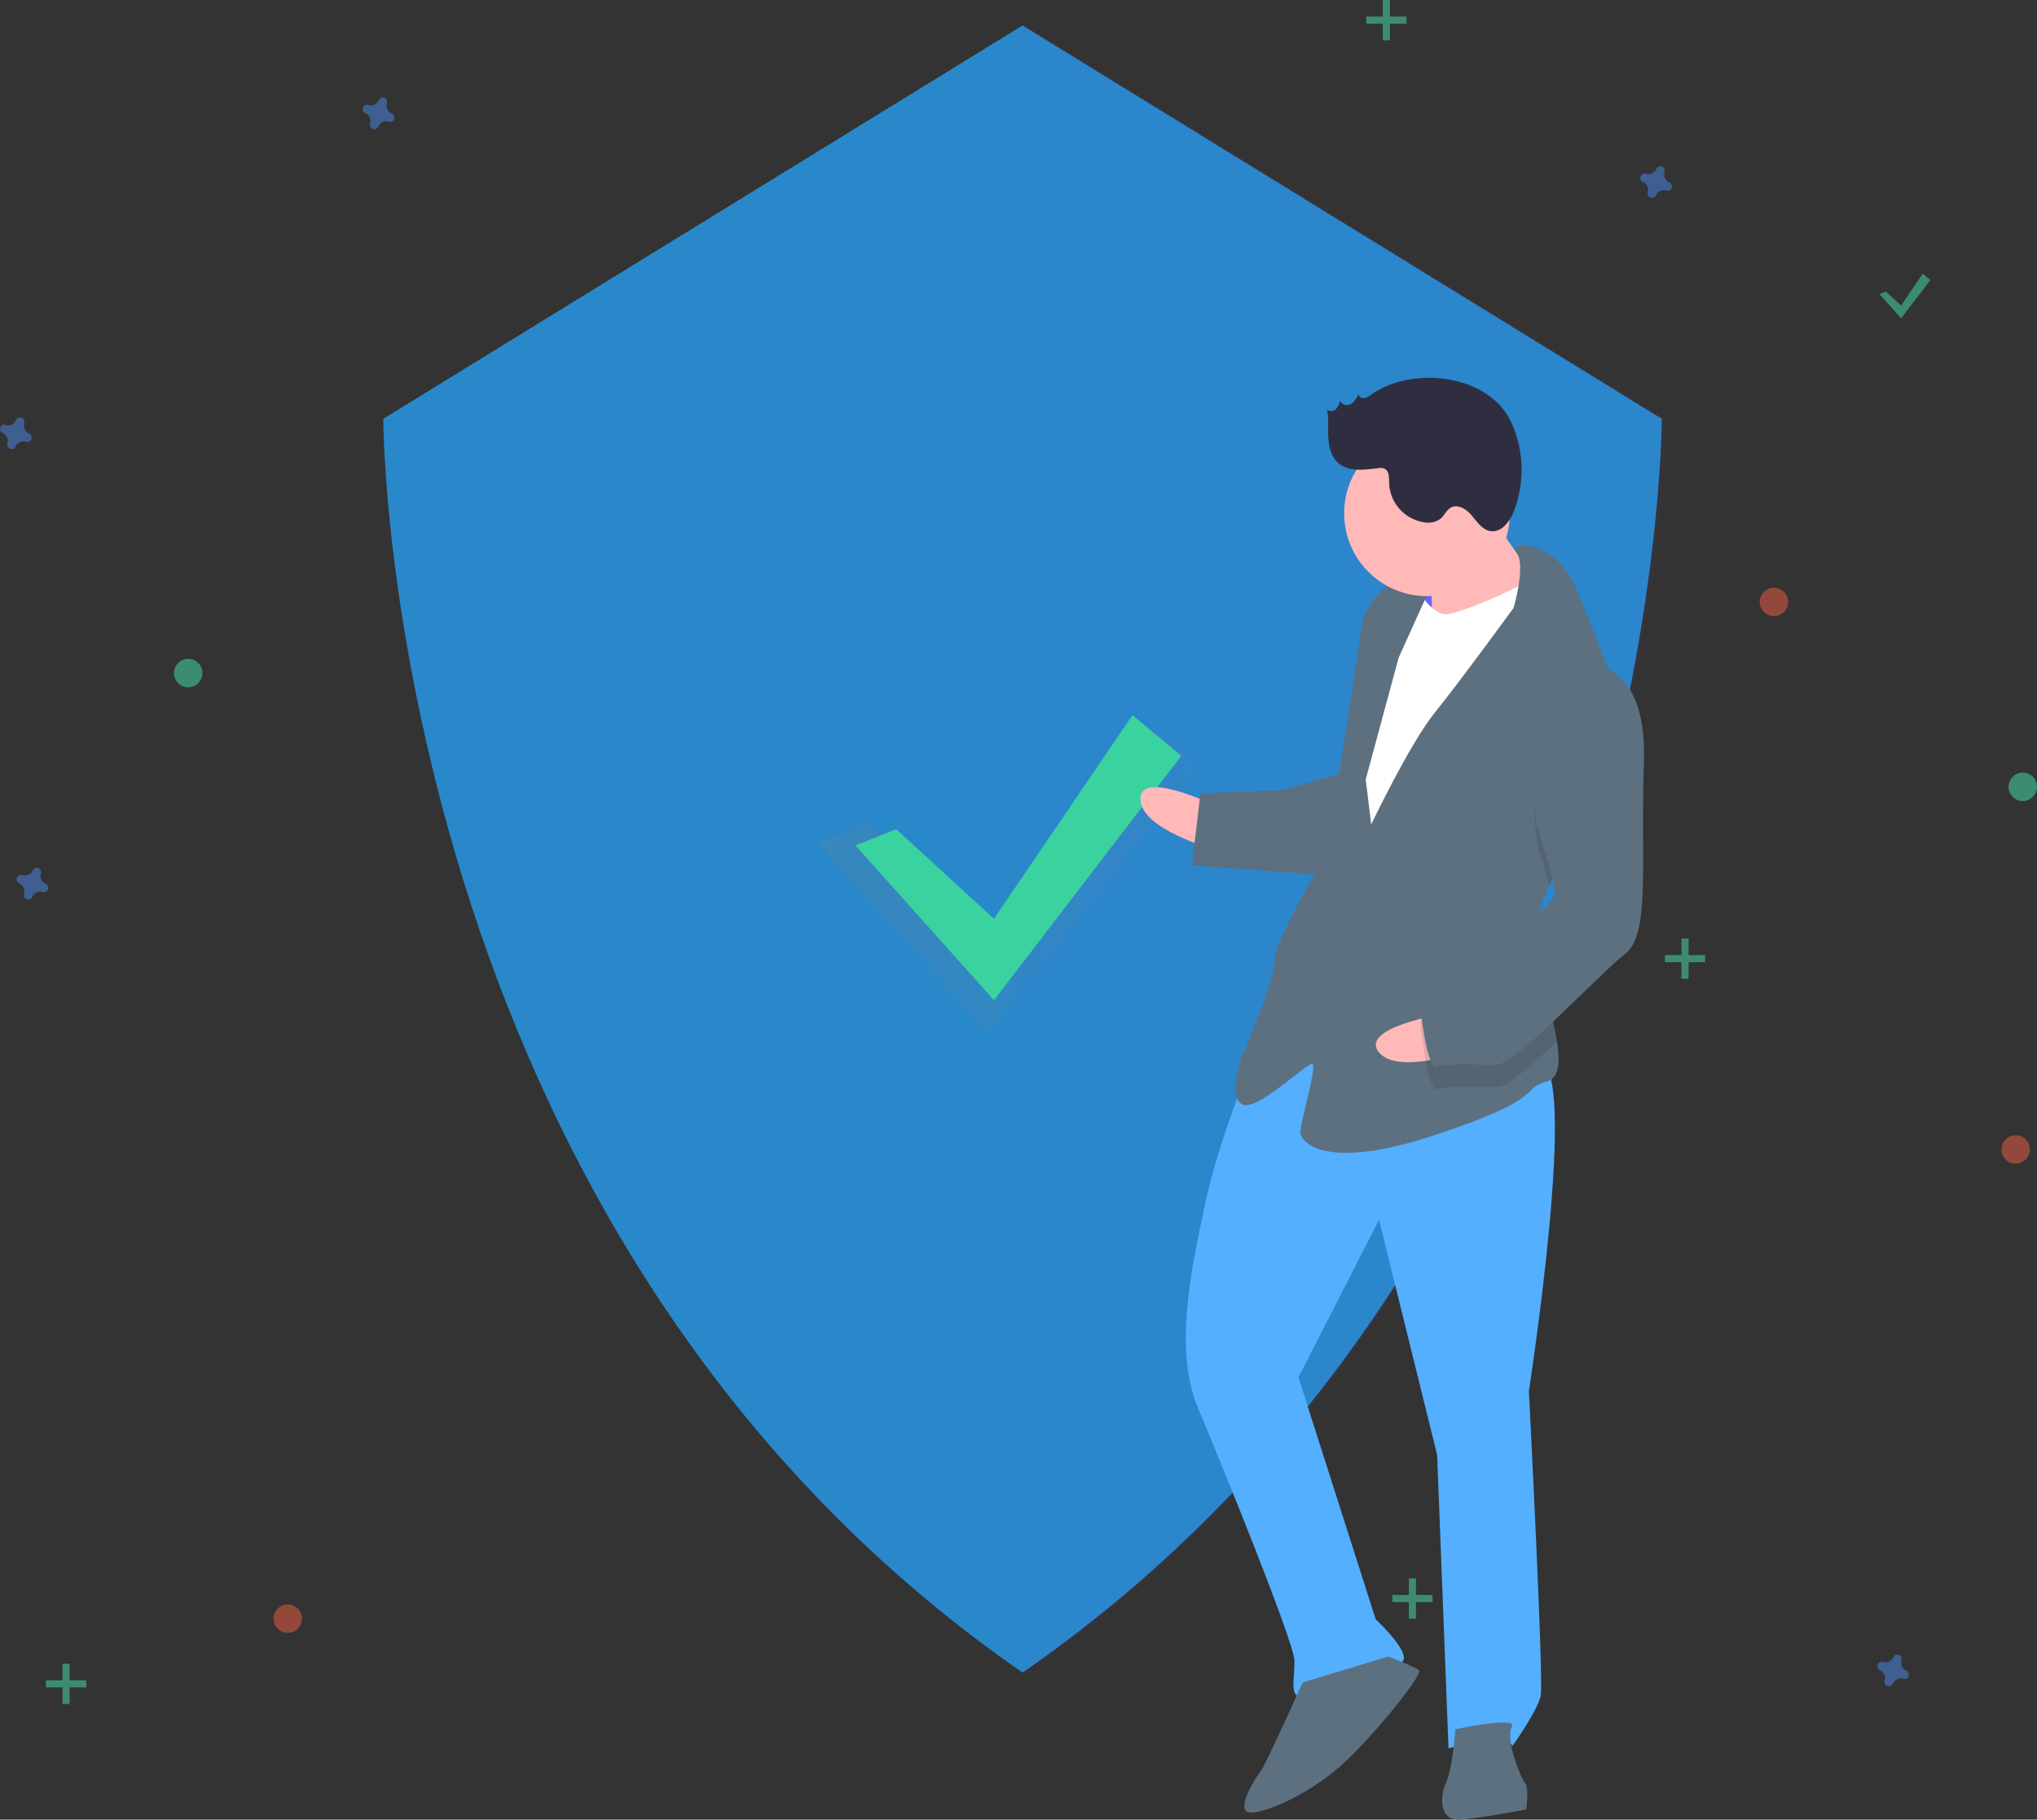 <svg xmlns="http://www.w3.org/2000/svg" xmlns:xlink="http://www.w3.org/1999/xlink" width="859.395" height="767.784" viewBox="0 0 859.395 767.784">
  <rect x="0" y="0" width="859.395" height="767.784" fill="#333333" stroke="none"/>
  <defs>
    <linearGradient id="linear-gradient" y1="0.5" x2="1" y2="0.5" gradientUnits="objectBoundingBox">
      <stop offset="0" stop-color="gray" stop-opacity="0.251"/>
      <stop offset="0.535" stop-color="gray" stop-opacity="0.122"/>
      <stop offset="1" stop-color="gray" stop-opacity="0.102"/>
    </linearGradient>
  </defs>
  <g id="Group_182" data-name="Group 182" transform="translate(-0.004)">
    <path id="Path_101" data-name="Path 101" d="M601.7,76.854,332,242.825s0,342.314,269.7,529.031C871.4,585.139,871.4,242.825,871.4,242.825Z" transform="translate(-170.3 -66.108)" fill="#2988ca"/>
    <path id="Path_102" data-name="Path 102" d="M603.31,76.854l-4.61,2.837V768.618c1.531,1.082,3.062,2.165,4.61,3.238,269.7-186.717,269.7-529.031,269.7-529.031Z" transform="translate(-170.3 -66.108)" fill="#6c63ff" opacity="0.04"/>
    <g id="Group_177" data-name="Group 177" opacity="0.7">
      <path id="Path_103" data-name="Path 103" d="M366.106,347.068l50.843,46.606,63.028-90.924L505.4,323.935l-88.45,112.109-72.028-80.5Z" fill="url(#linear-gradient)"/>
    </g>
    <path id="Path_104" data-name="Path 104" d="M378.106,349.868l41.243,37.806,58.428-85.924L498.4,318.935l-79.05,103.109-58.428-65.3Z" fill="#3ad29f"/>
    <path id="Path_105" data-name="Path 105" d="M335.59,114.064a3.675,3.675,0,0,1-2.047-4.441,1.765,1.765,0,0,0,.08-.408h0a1.843,1.843,0,0,0-3.31-1.221h0a1.766,1.766,0,0,0-.2.362,3.675,3.675,0,0,1-4.441,2.047,1.766,1.766,0,0,0-.408-.08h0a1.843,1.843,0,0,0-1.221,3.31h0a1.766,1.766,0,0,0,.362.2,3.675,3.675,0,0,1,2.047,4.441,1.765,1.765,0,0,0-.08.408h0a1.843,1.843,0,0,0,3.31,1.221h0a1.767,1.767,0,0,0,.2-.362,3.675,3.675,0,0,1,4.441-2.048,1.765,1.765,0,0,0,.408.08h0a1.843,1.843,0,0,0,1.221-3.31h0a1.768,1.768,0,0,0-.362-.2Z" transform="translate(-170.3 -66.108)" fill="#4d8af0" opacity="0.5"/>
    <path id="Path_106" data-name="Path 106" d="M189.59,439.064a3.675,3.675,0,0,1-2.047-4.441,1.767,1.767,0,0,0,.08-.408h0a1.843,1.843,0,0,0-3.31-1.221h0a1.769,1.769,0,0,0-.2.362,3.675,3.675,0,0,1-4.441,2.048,1.767,1.767,0,0,0-.408-.08h0a1.843,1.843,0,0,0-1.221,3.31h0a1.767,1.767,0,0,0,.362.2,3.675,3.675,0,0,1,2.047,4.441,1.767,1.767,0,0,0-.08.408h0a1.843,1.843,0,0,0,3.31,1.221h0a1.766,1.766,0,0,0,.2-.362,3.675,3.675,0,0,1,4.441-2.047,1.767,1.767,0,0,0,.408.08h0a1.843,1.843,0,0,0,1.221-3.31h0a1.767,1.767,0,0,0-.362-.2Z" transform="translate(-170.3 -66.108)" fill="#4d8af0" opacity="0.5"/>
    <circle id="Ellipse_1" data-name="Ellipse 1" cx="6" cy="6" r="6" transform="translate(742.399 248)" fill="#f55f44" opacity="0.5"/>
    <circle id="Ellipse_2" data-name="Ellipse 2" cx="6" cy="6" r="6" transform="translate(115.399 677)" fill="#f55f44" opacity="0.5"/>
    <circle id="Ellipse_3" data-name="Ellipse 3" cx="6" cy="6" r="6" transform="translate(844.399 479)" fill="#f55f44" opacity="0.5"/>
    <path id="Path_107" data-name="Path 107" d="M874.59,143.064a3.675,3.675,0,0,1-2.047-4.441,1.763,1.763,0,0,0,.08-.408h0a1.843,1.843,0,0,0-3.31-1.221h0a1.764,1.764,0,0,0-.2.362,3.675,3.675,0,0,1-4.441,2.048,1.764,1.764,0,0,0-.408-.08h0a1.843,1.843,0,0,0-1.221,3.31h0a1.764,1.764,0,0,0,.362.2,3.675,3.675,0,0,1,2.047,4.441,1.767,1.767,0,0,0-.08.408h0a1.843,1.843,0,0,0,3.31,1.221h0a1.764,1.764,0,0,0,.2-.362,3.675,3.675,0,0,1,4.441-2.047,1.766,1.766,0,0,0,.407.08h0a1.843,1.843,0,0,0,1.221-3.31h0A1.766,1.766,0,0,0,874.59,143.064Z" transform="translate(-170.3 -66.108)" fill="#4d8af0" opacity="0.5"/>
    <path id="Path_108" data-name="Path 108" d="M974.59,771.064a3.675,3.675,0,0,1-2.048-4.441,1.769,1.769,0,0,0,.08-.408h0a1.843,1.843,0,0,0-3.31-1.221h0a1.768,1.768,0,0,0-.2.362,3.675,3.675,0,0,1-4.441,2.047,1.763,1.763,0,0,0-.408-.08h0a1.843,1.843,0,0,0-1.221,3.31h0a1.772,1.772,0,0,0,.362.2,3.675,3.675,0,0,1,2.047,4.441,1.77,1.77,0,0,0-.08.408h0a1.843,1.843,0,0,0,3.31,1.221h0a1.759,1.759,0,0,0,.2-.362,3.675,3.675,0,0,1,4.441-2.047,1.763,1.763,0,0,0,.408.08h0a1.843,1.843,0,0,0,1.221-3.31h0a1.772,1.772,0,0,0-.362-.2Z" transform="translate(-170.3 -66.108)" fill="#4d8af0" opacity="0.5"/>
    <path id="Path_109" data-name="Path 109" d="M182.59,249.064a3.675,3.675,0,0,1-2.047-4.441,1.767,1.767,0,0,0,.08-.408h0a1.843,1.843,0,0,0-3.31-1.221h0a1.766,1.766,0,0,0-.2.362,3.675,3.675,0,0,1-4.441,2.047,1.767,1.767,0,0,0-.408-.08h0a1.843,1.843,0,0,0-1.221,3.31h0a1.766,1.766,0,0,0,.362.2,3.675,3.675,0,0,1,2.047,4.441,1.767,1.767,0,0,0-.08.408h0a1.843,1.843,0,0,0,3.31,1.221h0a1.765,1.765,0,0,0,.2-.362,3.675,3.675,0,0,1,4.441-2.047,1.767,1.767,0,0,0,.408.08h0a1.843,1.843,0,0,0,1.221-3.31h0A1.767,1.767,0,0,0,182.59,249.064Z" transform="translate(-170.3 -66.108)" fill="#4d8af0" opacity="0.5"/>
    <circle id="Ellipse_4" data-name="Ellipse 4" cx="6" cy="6" r="6" transform="translate(73.399 278)" fill="#47e6b1" opacity="0.5"/>
    <circle id="Ellipse_5" data-name="Ellipse 5" cx="6" cy="6" r="6" transform="translate(847.399 326)" fill="#47e6b1" opacity="0.5"/>
    <g id="Group_178" data-name="Group 178" opacity="0.5">
      <rect id="Rectangle_106" data-name="Rectangle 106" width="3" height="17" transform="translate(583.399)" fill="#47e6b1"/>
      <rect id="Rectangle_107" data-name="Rectangle 107" width="3" height="17" transform="translate(593.399 7) rotate(90)" fill="#47e6b1"/>
    </g>
    <g id="Group_179" data-name="Group 179" opacity="0.5">
      <rect id="Rectangle_108" data-name="Rectangle 108" width="3" height="17" transform="translate(594.399 666)" fill="#47e6b1"/>
      <rect id="Rectangle_109" data-name="Rectangle 109" width="3" height="17" transform="translate(604.399 673) rotate(90)" fill="#47e6b1"/>
    </g>
    <g id="Group_180" data-name="Group 180" opacity="0.5">
      <rect id="Rectangle_110" data-name="Rectangle 110" width="3" height="17" transform="translate(26.399 702)" fill="#47e6b1"/>
      <rect id="Rectangle_111" data-name="Rectangle 111" width="3" height="17" transform="translate(36.399 709) rotate(90)" fill="#47e6b1"/>
    </g>
    <g id="Group_181" data-name="Group 181" opacity="0.5">
      <rect id="Rectangle_112" data-name="Rectangle 112" width="3" height="17" transform="translate(709.399 396)" fill="#47e6b1"/>
      <rect id="Rectangle_113" data-name="Rectangle 113" width="3" height="17" transform="translate(719.399 403) rotate(90)" fill="#47e6b1"/>
    </g>
    <path id="Path_110" data-name="Path 110" d="M795.606,123.018l6.443,5.906,9.128-13.424,3.222,2.685-12.35,16.109-9.128-10.2Z" fill="#47e6b1" opacity="0.5"/>
    <rect id="Rectangle_114" data-name="Rectangle 114" width="22.242" height="28.597" transform="translate(589.445 240.133) rotate(-2.221)" fill="#6c63ff"/>
    <path id="Path_111" data-name="Path 111" d="M681.71,405.459s-30.779-14.706-30.286-2.005,31.025,21.056,31.025,21.056Z" transform="translate(-170.3 -66.108)" fill="#ffb9b9"/>
    <path id="Path_112" data-name="Path 112" d="M698.6,512.919s-14.521,35.542-19.886,61.188-13.536,60.942-3.026,85.974,40.392,98.6,40.7,106.537-2.559,16,3.791,15.752,40.907-11.126,42.31-15.95-11.79-17.032-11.79-17.032L718.117,647.306l33.99-66.505,24.516,99.215,4.8,123.828s23.567-7.274,26.988-1.047c0,0,10.559-14.719,11.9-21.131s-4.987-128.591-4.987-128.591S836.959,513.913,819.5,514.59,733.633,473.4,698.6,512.919Z" transform="translate(-170.3 -66.108)" fill="#54afff"/>
    <path id="Path_113" data-name="Path 113" d="M719.929,776.02s-16.109,35.6-17.635,37.252-12.023,17.956-4.085,17.648,26.68-8.984,40.476-22.239,31.984-36.219,30.335-37.745-12.947-5.858-12.947-5.858Z" transform="translate(-170.3 -66.108)" fill="#5c7080"/>
    <path id="Path_114" data-name="Path 114" d="M784.292,795.784s-.972,15.937-3.9,22.41-2.559,16,5.378,15.691,28.453-4.283,28.453-4.283,1.218-9.587-.431-11.113-8.676-18.743-5.686-23.628S784.292,795.784,784.292,795.784Z" transform="translate(-170.3 -66.108)" fill="#5c7080"/>
    <path id="Path_115" data-name="Path 115" d="M796.036,278.6s16.922,26.373,23.518,32.477-11.962,19.543-11.962,19.543l-33.215,4.468s.418-30.225-1.293-33.338S796.036,278.6,796.036,278.6Z" transform="translate(-170.3 -66.108)" fill="#ffb9b9"/>
    <path id="Path_116" data-name="Path 116" d="M767.165,313.109s6.843,12.454,13.193,12.208,39.2-14.239,40.6-19.064,10.88,34.557,10.88,34.557L751.465,482.25,731.86,468.7l9.5-83.045,7.8-44.821Z" transform="translate(-170.3 -66.108)" fill="#fff"/>
    <path id="Path_117" data-name="Path 117" d="M823.921,439.692c-3.206,6.707-5.208,13.7-4.931,20.86.012.318.025.635.053.952.761,14.693,6.173,31.686,8.115,44.044,1.409,8.865,1.008,15.335-4.18,16.856-12.577,3.668,1.834,6.289-46.826,22.485s-57.152,2.216-57.275-.959,6.891-27.3,5.242-28.822-23.074,19.974-29.548,17.045-.739-19.05-.739-19.05,14.583-33.954,14.275-41.892S730.2,425.837,730.2,425.837l15.234-99.166s5.858-12.947,13.734-14.842,14.411,2.621,14.411,2.621L760.4,343.58,746.491,395l2.326,18.989s16.17-34.016,26.791-47.147,33.264-44.218,33.264-44.218,5.286-17.837,1.3-23.168c-3.991-5.346,16.647-6.147,25.446,15.771,4.664,11.616,12.236,28.939,16.979,45.068,4.227,14.289,6.223,27.646,2.036,35.281C848.229,407.237,832.129,422.568,823.921,439.692Z" transform="translate(-170.3 -66.108)" fill="#5c7080"/>
    <path id="Path_118" data-name="Path 118" d="M854.629,395.573c-6.4,11.664-22.5,27-30.708,44.119-2.144-7.723-4.759-15.715-4.759-15.715s-10.031-53.669,19.64-67.539a19.858,19.858,0,0,1,13.791,3.854C856.82,374.581,858.817,387.938,854.629,395.573Z" transform="translate(-170.3 -66.108)" opacity="0.1"/>
    <path id="Path_119" data-name="Path 119" d="M736.843,392.191l-25.154,7.335-34.926,1.354-3.593,30.348,57.4,4.134S744.9,395.058,736.843,392.191Z" transform="translate(-170.3 -66.108)" fill="#5b6f80"/>
    <path id="Path_120" data-name="Path 120" d="M777.861,494.231s-33.652,5.583-25.971,15.71,37.492-.52,37.492-.52Z" transform="translate(-170.3 -66.108)" fill="#ffb9b9"/>
    <path id="Path_121" data-name="Path 121" d="M819.044,461.5c.761,14.693,6.173,31.686,8.115,44.044-10.72,10.146-20.914,19.1-24.756,19.244-7.938.308-20.7-.787-25.4.985s-7.458-28.329-7.458-28.329,2.8-9.648,15.321-14.9C793.313,478.99,809.506,469.347,819.044,461.5Z" transform="translate(-170.3 -66.108)" opacity="0.1"/>
    <path id="Path_122" data-name="Path 122" d="M838.433,346.913s26.865-4.222,25.414,40.353,2.832,73.027-7.973,81.4-45.9,46.3-53.84,46.606-20.7-.787-25.4.985-7.458-28.329-7.458-28.329,2.806-9.648,15.321-14.9,42-23.888,41.756-30.238-7.458-28.329-7.458-28.329S808.762,360.783,838.433,346.913Z" transform="translate(-170.3 -66.108)" fill="#5c7080"/>
    <circle id="Ellipse_6" data-name="Ellipse 6" cx="34.952" cy="34.952" r="34.952" transform="translate(567.093 181.639)" fill="#ffb9b9"/>
    <path id="Path_123" data-name="Path 123" d="M748.811,232.6a6.749,6.749,0,0,1-2.939,1.475,2.1,2.1,0,0,1-2.43-1.683c-.8,1.658-1.7,3.426-3.335,4.277s-4.157.137-4.393-1.689a7.706,7.706,0,0,1-1.774,3.744c-1.013.966-2.85,1.21-3.734.125.715,3.907.274,7.926.5,11.892s1.282,8.171,4.278,10.778c4.37,3.8,10.941,2.865,16.689,2.144a5.066,5.066,0,0,1,2.615.143c2.152.917,2.055,3.913,2.084,6.252a17.373,17.373,0,0,0,15.212,16.5,8.708,8.708,0,0,0,6.472-1.58c1.632-1.383,2.466-3.638,4.336-4.677,3.042-1.69,6.732.775,8.956,3.452s4.416,5.969,7.862,6.459c4.557.648,8.028-4,9.73-8.272a48.223,48.223,0,0,0-.958-37.47C798.467,223.729,765.964,220.448,748.811,232.6Z" transform="translate(-170.3 -66.108)" fill="#2f2e41"/>
  </g>
</svg>
